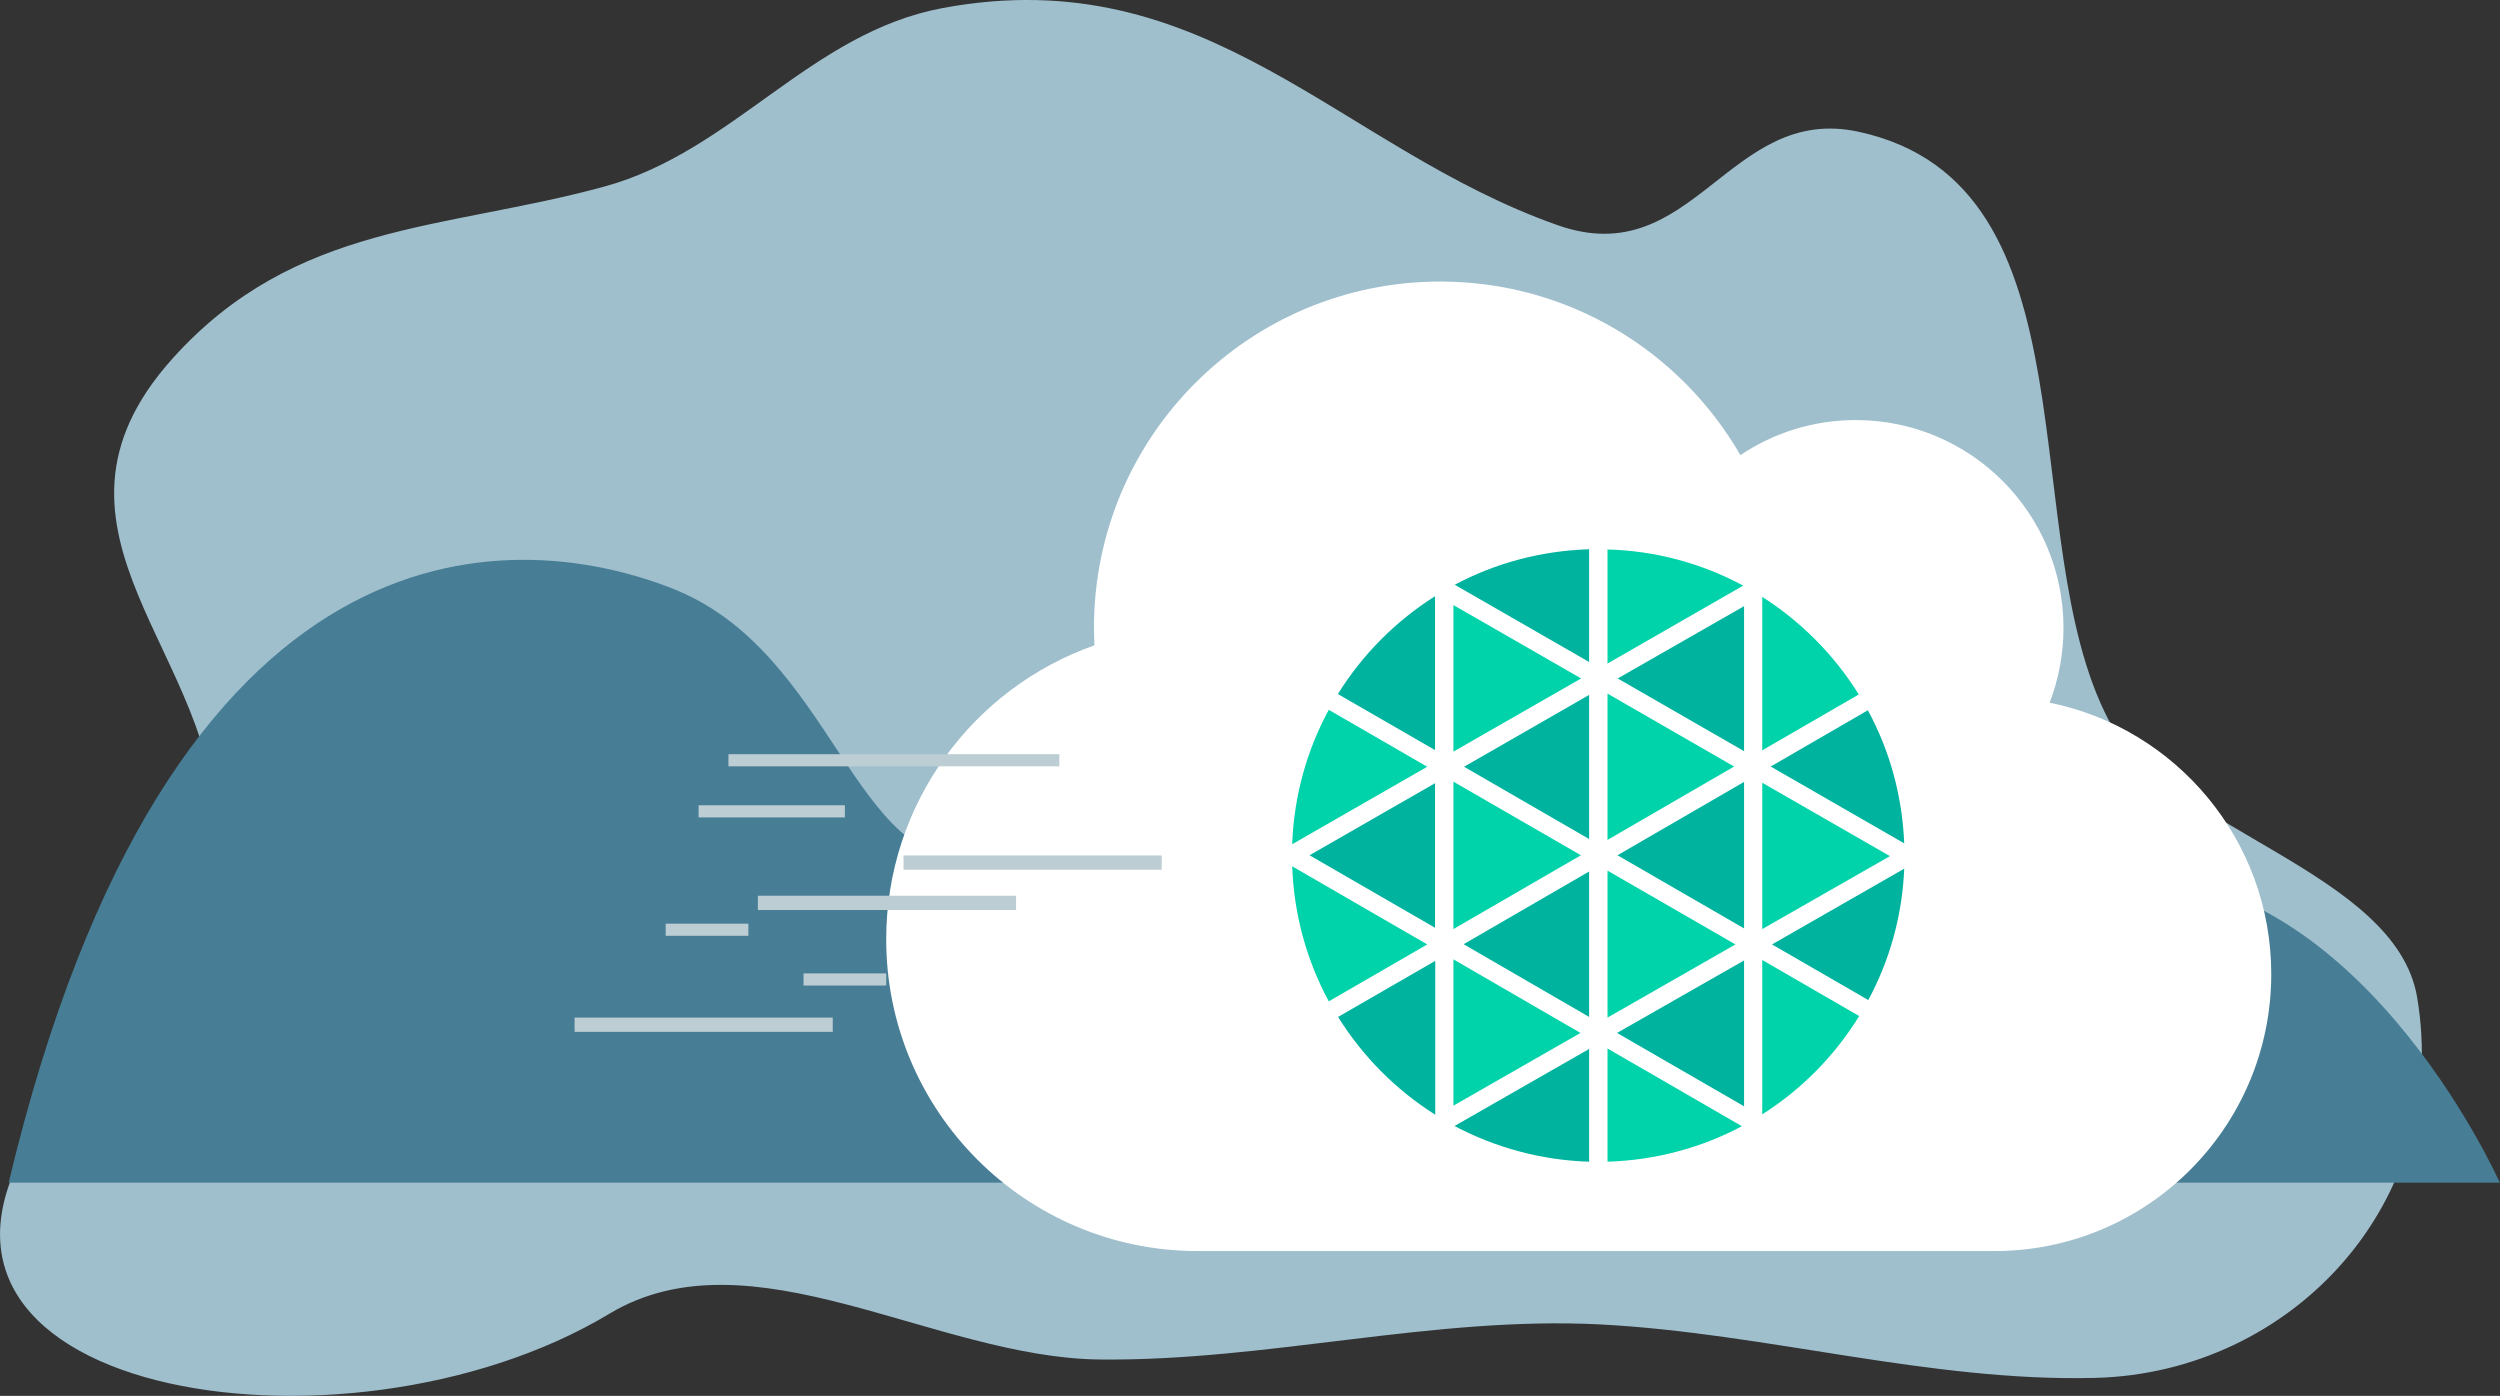 <?xml version="1.0" encoding="utf-8"?>
<!-- Generator: Adobe Illustrator 26.0.2, SVG Export Plug-In . SVG Version: 6.00 Build 0)  -->
<svg version="1.1" id="Layer_1" xmlns="http://www.w3.org/2000/svg" xmlns:xlink="http://www.w3.org/1999/xlink" x="0px" y="0px"
	 viewBox="0 0 1155.2 645" style="enable-background:new 0 0 1155.2 645;" xml:space="preserve">
<rect x="0" y="0" width="1155.2" height="645" fill="#333333" stroke="none"/>
<style type="text/css">
	.st0{fill:#9FBFCD;}
	.st1{fill:#477E96;}
	.st2{fill:#FFFFFF;}
	.st3{fill:#00D3A9;}
	.st4{fill:#00B39F;}
	.st5{fill:#BCCDD3;}
</style>
<path class="st0" d="M18.4,520.1c-84,124,140.2,160.9,263.1,87c65.3-39.3,150.3,20.4,226.9,21.1c77.4,0.8,154-20.2,231.2-16.2
	c76.4,4,152,26.6,228.5,24.7c91.4-2.3,164.7-81.7,148.8-175.9c-9.9-58.4-116.1-77.6-142.5-128C930.1,248.2,971,85.3,858.9,60.9
	c-60.1-13.1-76.3,65.2-139,43.2C618.9,68.6,557.9-19,435.7,3.7c-61.3,11.4-96.9,66.2-156.4,82.5c-74.3,20.3-143,16.5-199.6,79.5
	c-71.9,80.1,23.2,138.4,19.5,219.7c-0.9,20.4-5.1,40.6-15.1,58.6C67.6,473.5,37.3,492.3,18.4,520.1z"/>
<path class="st1" d="M4,546.5h1151.1c0,0-67.5-152.4-183.1-141.2c-86,8.4-123.8,28.5-191-4.4C718.3,370.3,758.7,200.7,625,200
	c-150.8-0.7-103.2,191.3-172.3,197.5c-58.9,5.3-67.3-96.3-142.1-125.6C235.8,242.6,78.3,235.3,4,546.5L4,546.5z"/>
<path class="st2" d="M947.1,324.7c4.1-10.7,6.4-22.4,6.4-34.6c0-53-43-96-96-96c-19.7,0-38.1,6-53.3,16.2
	c-27.7-48-79.4-80.2-138.7-80.2c-88.4,0-160,71.6-160,160c0,2.7,0.1,5.4,0.2,8.1c-56,19.7-96.2,73.1-96.2,135.9
	c0,79.5,64.5,144,144,144h368c70.7,0,128-57.3,128-128C1049.5,388.2,1005.5,336.5,947.1,324.7z"/>
<g>
	<polygon class="st3" points="742.8,320.5 742.8,388.1 801.3,354.2 	"/>
	<polygon class="st3" points="742.8,402.3 742.8,470.2 801.9,436.4 	"/>
	<polygon class="st4" points="734.3,387.7 734.3,321.1 676.5,354.3 	"/>
	<path class="st4" d="M618.3,469.9c11.3,18.2,26.7,33.7,44.9,45.2V444L618.3,469.9z"/>
	<polygon class="st4" points="734.3,469.9 734.3,402.7 676.3,436.3 	"/>
	<polygon class="st3" points="671.6,510.9 730.3,477.3 671.6,443.3 	"/>
	<polygon class="st4" points="805.9,511.2 805.9,443.8 747.2,477.3 	"/>
	<path class="st4" d="M863.3,462.1c9.8-18.2,15.7-38.8,16.6-60.7l-61.1,35L863.3,462.1z"/>
	<polygon class="st3" points="814.3,429.3 873.3,395.6 814.3,361.7 	"/>
	<polygon class="st4" points="805.9,347.1 805.9,280.1 747.5,313.5 	"/>
	<polygon class="st4" points="805.9,429 805.9,361.3 747.4,395.2 	"/>
	<polygon class="st4" points="738.5,536.8 738.5,536.8 738.5,536.8 	"/>
	<polygon class="st3" points="671.6,361.2 671.6,429.3 730.5,395.2 	"/>
	<path class="st4" d="M734.3,253.8c-22.4,0.7-43.5,6.5-62.1,16.4l62.1,35.7V253.8z"/>
	<polygon class="st3" points="671.6,279.6 671.6,347.3 730.6,313.5 	"/>
	<path class="st4" d="M663.1,275.5c-18.2,11.5-33.5,26.9-44.9,45.2l44.9,25.9V275.5z"/>
	<path class="st3" d="M805.5,270.6c-18.8-10.1-40.1-16.1-62.7-16.7v52.7L805.5,270.6z"/>
	<path class="st3" d="M597.1,400.3c0.8,22.5,6.8,43.7,16.9,62.4l45.5-26.3L597.1,400.3z"/>
	<path class="st3" d="M614,328c-10.1,18.6-16.1,39.7-16.9,62.1l62.4-35.8L614,328z"/>
	<path class="st4" d="M672.1,520.3c18.7,9.9,39.8,15.8,62.2,16.5v-52.1L672.1,520.3z"/>
	<path class="st3" d="M858.9,320.9c-11.3-18.2-26.6-33.6-44.6-45.1v70.9L858.9,320.9z"/>
	<path class="st3" d="M814.3,514.9c18.2-11.5,33.5-27.1,44.8-45.4l-44.8-25.9V514.9z"/>
	<path class="st4" d="M879.9,389.7c-0.9-22.2-6.8-43.1-16.8-61.5l-44.9,26L879.9,389.7z"/>
	<path class="st3" d="M742.8,536.8c22.4-0.7,43.5-6.5,62.1-16.4l-62.1-35.9V536.8z"/>
	<polygon class="st4" points="663.1,428.7 663.1,361.9 605.1,395.2 	"/>
</g>
<path class="st5" d="M336.6,354.1h152.9v-5.6H336.6V354.1z M322.8,377.7h67.6v-5.6h-67.6V377.7z M417.5,401.9h119.3v-6.6H417.5
	V401.9z M350.2,420.5h119.3v-6.6H350.2V420.5z M265.5,476.8h119.3v-6.6H265.5V476.8z M371.3,455.4h38.2v-5.6h-38.2V455.4z
	 M307.6,432.4h38.2v-5.6h-38.2V432.4z"/>
</svg>
